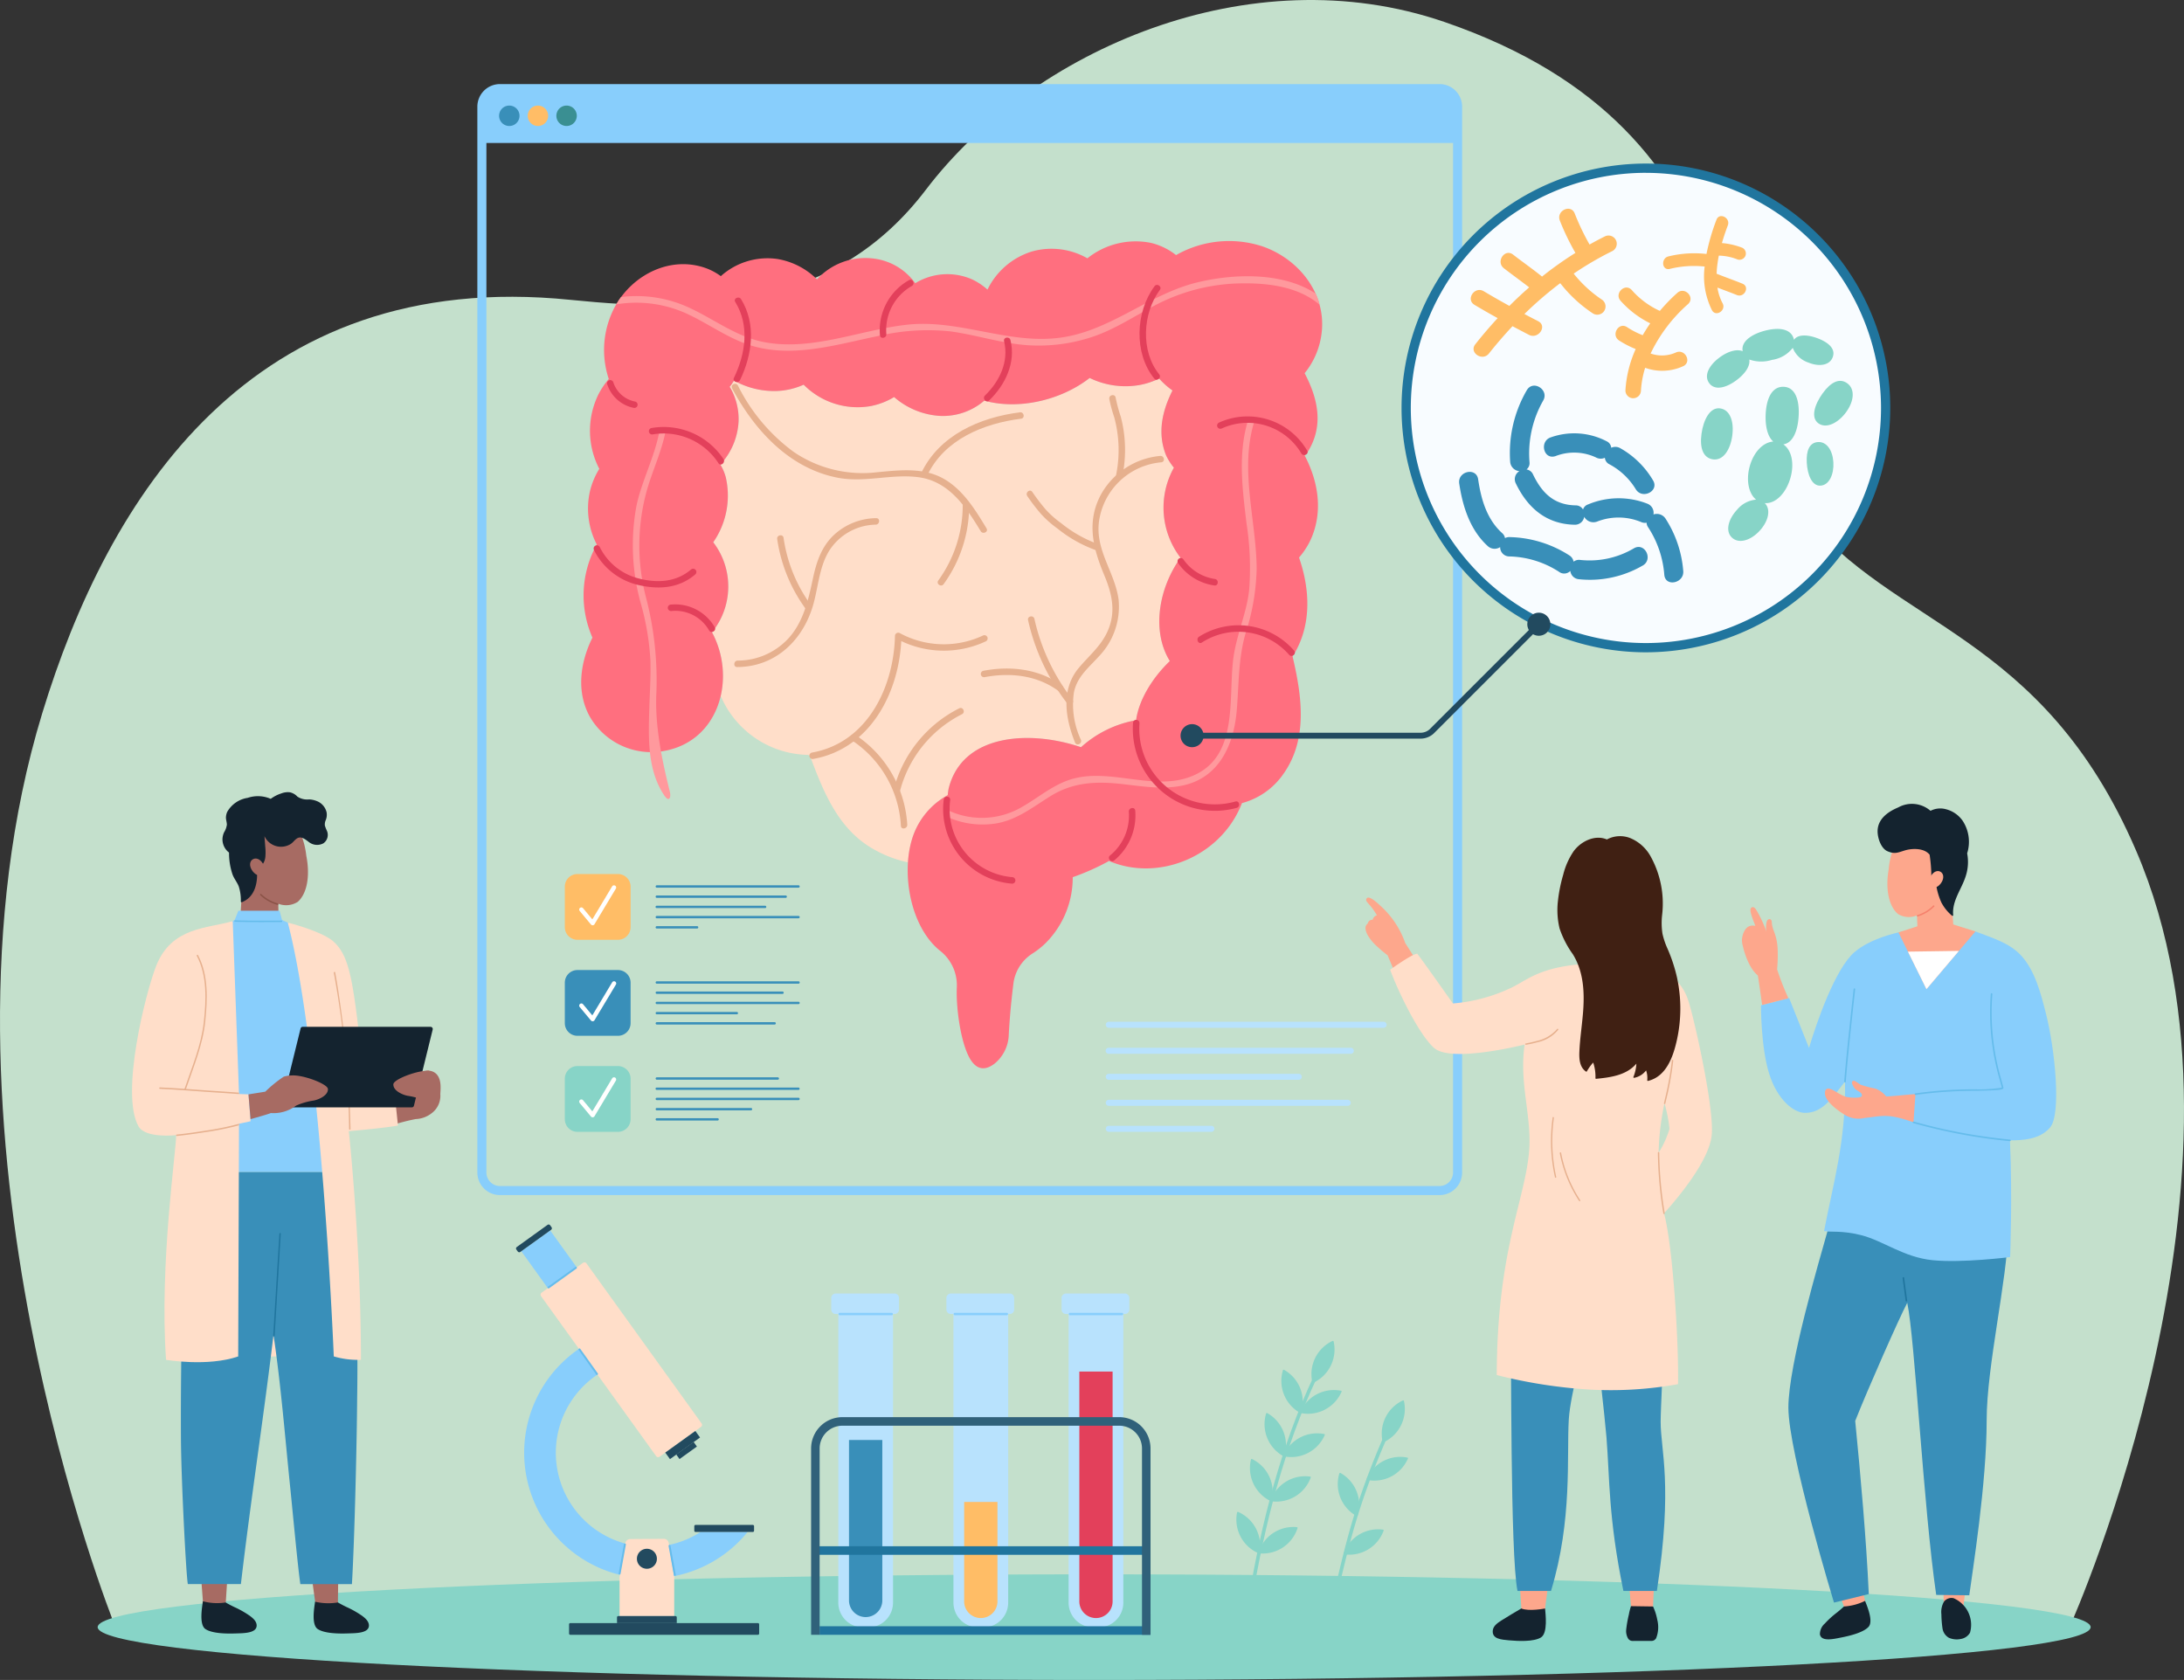 <svg id="Grupo_1102154" data-name="Grupo 1102154" xmlns="http://www.w3.org/2000/svg" xmlns:xlink="http://www.w3.org/1999/xlink" width="347.885" height="267.588" viewBox="0 0 347.885 267.588">
  <rect x="0" y="0" width="347.885" height="267.588" fill="#333333" stroke="none"/>
  <defs>
    <clipPath id="clip-path">
      <rect id="Rectángulo_402207" data-name="Rectángulo 402207" width="347.885" height="267.588" fill="none"/>
    </clipPath>
  </defs>
  <g id="Grupo_1102153" data-name="Grupo 1102153" clip-path="url(#clip-path)">
    <path id="Trazado_882905" data-name="Trazado 882905" d="M18.173,258.6S-13.442,179.725,6.726,113.612c10.44-34.226,33.12-71.045,84.181-65.85,21.348,2.172,42.175,1.386,56.584-17.553C164.447,7.928,199.036-7.16,230.069,3.494c51.8,17.786,42.364,59.61,56.962,78.088s38.2,19.026,53.215,53.889C362.18,186.4,329.9,258.6,329.9,258.6Z" transform="translate(0 0)" fill="#c4e0cc"/>
    <path id="Trazado_882906" data-name="Trazado 882906" d="M18.063,299.582c0,4.646,71.068,8.415,158.73,8.415s158.729-3.769,158.729-8.415-71.064-8.412-158.729-8.412-158.73,3.767-158.73,8.412" transform="translate(-2.507 -40.409)" fill="#87d4c7"/>
    <path id="Trazado_882907" data-name="Trazado 882907" d="M241.266,254.624c-5.206,11.108-8.272,23.217-10.313,35.272-.059.358.486.511.548.152,2.032-12,5.072-24.077,10.253-35.136.156-.329-.333-.618-.487-.288" transform="translate(-32.052 -35.317)" fill="#87d4c7"/>
    <path id="Trazado_882908" data-name="Trazado 882908" d="M245.921,248a5.837,5.837,0,0,0-3.224,6.582.119.119,0,0,0,.159.078,5.832,5.832,0,0,0,3.23-6.578.12.12,0,0,0-.164-.082" transform="translate(-33.657 -34.417)" fill="#87d4c7"/>
    <path id="Trazado_882909" data-name="Trazado 882909" d="M246.986,257.2a5.837,5.837,0,0,0-6.492,3.4.12.12,0,0,0,.084.156,5.836,5.836,0,0,0,6.494-3.4.121.121,0,0,0-.085-.162" transform="translate(-33.375 -35.68)" fill="#87d4c7"/>
    <path id="Trazado_882910" data-name="Trazado 882910" d="M237.25,253.406a5.834,5.834,0,0,0,2.739,6.8.121.121,0,0,0,.165-.065,5.835,5.835,0,0,0-2.734-6.8.119.119,0,0,0-.17.069" transform="translate(-32.892 -35.157)" fill="#87d4c7"/>
    <path id="Trazado_882911" data-name="Trazado 882911" d="M243.876,265.206a5.839,5.839,0,0,0-6.49,3.4.12.12,0,0,0,.082.157,5.837,5.837,0,0,0,6.494-3.4.119.119,0,0,0-.085-.162" transform="translate(-32.944 -36.791)" fill="#87d4c7"/>
    <path id="Trazado_882912" data-name="Trazado 882912" d="M234.141,261.409a5.838,5.838,0,0,0,2.74,6.8.121.121,0,0,0,.164-.065,5.834,5.834,0,0,0-2.732-6.8.12.12,0,0,0-.172.069" transform="translate(-32.461 -36.267)" fill="#87d4c7"/>
    <path id="Trazado_882913" data-name="Trazado 882913" d="M241.309,273.084a5.828,5.828,0,0,0-6.276,3.782.12.12,0,0,0,.089.152,5.834,5.834,0,0,0,6.28-3.778.115.115,0,0,0-.093-.156" transform="translate(-32.618 -37.892)" fill="#87d4c7"/>
    <path id="Trazado_882914" data-name="Trazado 882914" d="M231.349,269.919a5.833,5.833,0,0,0,3.137,6.623.116.116,0,0,0,.158-.076,5.831,5.831,0,0,0-3.129-6.625.119.119,0,0,0-.166.078" transform="translate(-32.085 -37.447)" fill="#87d4c7"/>
    <path id="Trazado_882915" data-name="Trazado 882915" d="M238.883,282.439a5.835,5.835,0,0,0-6.122,4.031.119.119,0,0,0,.1.146,5.838,5.838,0,0,0,6.126-4.024.12.12,0,0,0-.1-.153" transform="translate(-32.302 -39.194)" fill="#87d4c7"/>
    <path id="Trazado_882916" data-name="Trazado 882916" d="M228.786,279.71a5.836,5.836,0,0,0,3.4,6.493.119.119,0,0,0,.156-.082,5.837,5.837,0,0,0-3.393-6.5.123.123,0,0,0-.164.086" transform="translate(-31.736 -38.805)" fill="#87d4c7"/>
    <path id="Trazado_882917" data-name="Trazado 882917" d="M254.634,265.631a123.971,123.971,0,0,0-4.6,12.188c-1.368,4.4-2.429,8.894-3.448,13.388-.079.352.468.5.546.149,1-4.418,2.045-8.835,3.383-13.166a121.684,121.684,0,0,1,4.612-12.273c.144-.331-.344-.62-.488-.286" transform="translate(-34.22 -36.844)" fill="#87d4c7"/>
    <path id="Trazado_882918" data-name="Trazado 882918" d="M258.926,259.007a5.832,5.832,0,0,0-3.224,6.581.117.117,0,0,0,.158.077,5.833,5.833,0,0,0,3.23-6.576.118.118,0,0,0-.164-.082" transform="translate(-35.462 -35.944)" fill="#87d4c7"/>
    <path id="Trazado_882919" data-name="Trazado 882919" d="M259.259,269.562a5.84,5.84,0,0,0-6.492,3.4.121.121,0,0,0,.083.158,5.84,5.84,0,0,0,6.494-3.4.121.121,0,0,0-.085-.163" transform="translate(-35.078 -37.395)" fill="#87d4c7"/>
    <path id="Trazado_882920" data-name="Trazado 882920" d="M247.685,272.485a5.836,5.836,0,0,0,2.742,6.8.119.119,0,0,0,.163-.066,5.836,5.836,0,0,0-2.734-6.8.121.121,0,0,0-.171.068" transform="translate(-34.34 -37.804)" fill="#87d4c7"/>
    <path id="Trazado_882921" data-name="Trazado 882921" d="M254.789,282.9a5.833,5.833,0,0,0-6.277,3.784.115.115,0,0,0,.09.149,5.831,5.831,0,0,0,6.281-3.774.12.12,0,0,0-.094-.159" transform="translate(-34.488 -39.254)" fill="#87d4c7"/>
    <path id="Trazado_882922" data-name="Trazado 882922" d="M241.669,16.389H92.007a2.887,2.887,0,0,0-2.878,2.878v5.78H244.545v-5.78a2.886,2.886,0,0,0-2.876-2.878" transform="translate(-12.369 -2.274)" fill="#88cefc"/>
    <path id="Trazado_882923" data-name="Trazado 882923" d="M241.553,192.513H91.891a3.6,3.6,0,0,1-3.6-3.6V19.151a3.6,3.6,0,0,1,3.6-3.6H241.553a3.6,3.6,0,0,1,3.6,3.6V188.915a3.6,3.6,0,0,1-3.6,3.6M91.891,16.993a2.161,2.161,0,0,0-2.159,2.158V188.915a2.159,2.159,0,0,0,2.159,2.157H241.553a2.159,2.159,0,0,0,2.157-2.157V19.151a2.16,2.16,0,0,0-2.157-2.158Z" transform="translate(-12.254 -2.159)" fill="#88cefc"/>
    <path id="Trazado_882924" data-name="Trazado 882924" d="M95.563,21.154a1.627,1.627,0,1,1-1.628-1.628,1.628,1.628,0,0,1,1.628,1.628" transform="translate(-12.811 -2.71)" fill="#398fb9"/>
    <path id="Trazado_882925" data-name="Trazado 882925" d="M100.86,21.154a1.626,1.626,0,1,1-1.628-1.628,1.628,1.628,0,0,1,1.628,1.628" transform="translate(-13.546 -2.71)" fill="#ffbd66"/>
    <path id="Trazado_882926" data-name="Trazado 882926" d="M106.158,21.154a1.627,1.627,0,1,1-1.627-1.628,1.627,1.627,0,0,1,1.627,1.628" transform="translate(-14.281 -2.71)" fill="#3a8f92"/>
    <path id="Trazado_882927" data-name="Trazado 882927" d="M204.615,115c-2.717,2.614-4.86,6.057-5.348,9.255-.01.057,0,.109-.01.164a17.648,17.648,0,0,0-8.787,4.3c-8.169-2.771-18.894-2.15-21.077,6.551a9.908,9.908,0,0,0-.153,1.083,11.924,11.924,0,0,0-5.613,6.777,16.282,16.282,0,0,0-.716,3.932,19.2,19.2,0,0,1-6.257-2.564c-5.054-3.249-7.286-8.879-9.312-14.265a.5.5,0,0,0-.424-.291,15.437,15.437,0,0,1-13.845-9.4,14.577,14.577,0,0,0-1.374-10.131,11.551,11.551,0,0,0,.2-14.34A13.012,13.012,0,0,0,133.89,85.7a7.9,7.9,0,0,0-.859-2.011,10.906,10.906,0,0,0,2.9-6.842,9.987,9.987,0,0,0-1.418-5.545c.276-.294.464-.658.715-.976a13.109,13.109,0,0,0,6.643,1.655,11.483,11.483,0,0,0,4.43-1.01,12.086,12.086,0,0,0,10.729,3.4,11.41,11.41,0,0,0,3.68-1.43,12.205,12.205,0,0,0,7.3,3.006,10.066,10.066,0,0,0,7.055-2.436c5.452,1.519,12.227-.048,16.788-3.611a12.99,12.99,0,0,0,8.061,1.1,11.931,11.931,0,0,0,3-1.01,12.393,12.393,0,0,0,2.126,1.9c-1.615,3.236-2.462,6.767-1.01,10.351a8.952,8.952,0,0,0,1.237,1.942,13.1,13.1,0,0,0,1.064,14.353c-3.564,4.93-4.61,11.775-1.711,16.455" transform="translate(-18.277 -9.702)" fill="#ffdec9"/>
    <path id="Trazado_882928" data-name="Trazado 882928" d="M220.8,110.689c.158-.245.338-.473.481-.729,2.573-4.626,2.258-10.085.56-14.97a11.894,11.894,0,0,0,2.057-3.312c1.756-4.31.938-8.962-1.161-12.936.154-.217.368-.385.507-.612,2.6-4.171,1.575-8.545-.512-12.5a12.431,12.431,0,0,0,2.744-6.745c.572-6.174-3.807-11.5-9.443-13.451a17.053,17.053,0,0,0-13.781,1.383,10.328,10.328,0,0,0-3.978-1.941,12.3,12.3,0,0,0-10.143,2.453,11.518,11.518,0,0,0-8.8-1.1,11.718,11.718,0,0,0-7.115,6.083,10.216,10.216,0,0,0-2.443-1.624,9.779,9.779,0,0,0-9.063.609,9.567,9.567,0,0,0-6.55-3.92,10.425,10.425,0,0,0-9.1,3.3,11.719,11.719,0,0,0-6.254-3.234,11.115,11.115,0,0,0-9.066,2.726,9.713,9.713,0,0,0-2.065-1.157c-5.743-2.262-11.973.836-14.8,6.018a14.6,14.6,0,0,0-.983,11.521,12.961,12.961,0,0,0-1.643,2.439,13.141,13.141,0,0,0,.134,11.874,12.1,12.1,0,0,0-1.494,3.588,12.5,12.5,0,0,0,1.089,8.462,16.713,16.713,0,0,0-.689,14.829c-1.924,3.884-2.6,8.531-.482,12.479a11.3,11.3,0,0,0,10.787,5.726c9.7-.908,12.824-11.49,8.736-19.053a11.556,11.556,0,0,0,.2-14.338,13.035,13.035,0,0,0,1.994-10.368,8.157,8.157,0,0,0-.86-2.013,10.906,10.906,0,0,0,2.9-6.842,9.982,9.982,0,0,0-1.418-5.545c.276-.295.462-.659.71-.977a13.128,13.128,0,0,0,6.643,1.657,11.493,11.493,0,0,0,4.434-1.011,12.082,12.082,0,0,0,10.731,3.4,11.457,11.457,0,0,0,3.679-1.428,12.194,12.194,0,0,0,7.3,3A10.09,10.09,0,0,0,171.706,70c5.446,1.517,12.225-.051,16.784-3.612a13,13,0,0,0,8.065,1.1,12.036,12.036,0,0,0,3-1.01,12.23,12.23,0,0,0,2.126,1.9c-1.615,3.235-2.464,6.767-1.01,10.351a8.947,8.947,0,0,0,1.237,1.943,13.1,13.1,0,0,0,1.06,14.353c-3.56,4.93-4.608,11.776-1.707,16.454-2.721,2.612-4.863,6.057-5.352,9.256-.005.057,0,.108-.005.163a17.673,17.673,0,0,0-8.791,4.3c-8.166-2.772-18.894-2.147-21.076,6.55a9.785,9.785,0,0,0-.153,1.087,11.916,11.916,0,0,0-5.616,6.775c-1.821,5.6-.38,14.133,4.349,17.977a.243.243,0,0,1,.032.025,6.989,6.989,0,0,1,2.685,5.816c-.156,3,.555,8.6,2.008,11.24,1.25,2.265,2.791,1.871,4.023.914a6.17,6.17,0,0,0,2.24-4.566c.016-.351.036-.7.06-1.046.152-2.412.39-4.815.692-7.211a6.657,6.657,0,0,1,3.077-4.731,12.838,12.838,0,0,0,2.041-1.625,14.753,14.753,0,0,0,4.319-10.5,37.587,37.587,0,0,0,5.675-2.523c.034-.02.048-.052.082-.07,7.847,3.383,17.9-.655,21.2-9.206a11.666,11.666,0,0,0,6.612-4.664c3.952-5.6,2.907-12.5,1.438-18.751" transform="translate(-14.921 -6.184)" fill="#ff6f7f"/>
    <path id="Trazado_882929" data-name="Trazado 882929" d="M205.951,157.784a9.262,9.262,0,0,0,3.342-7.928c-.057-.661-1.072-.47-1.016.187a8.19,8.19,0,0,1-2.992,6.952c-.518.419.15,1.208.666.79" transform="translate(-28.464 -20.74)" fill="#e3405b"/>
    <path id="Trazado_882930" data-name="Trazado 882930" d="M112.282,70.906a5.6,5.6,0,0,0,4.3,3.826.516.516,0,0,0,.088-1.029,4.558,4.558,0,0,1-3.374-2.986.53.53,0,0,0-.6-.413.52.52,0,0,0-.414.6" transform="translate(-15.58 -9.756)" fill="#e3405b"/>
    <path id="Trazado_882931" data-name="Trazado 882931" d="M217.911,104.05a8.46,8.46,0,0,0,5.75,3.526c.659.094.746-.934.088-1.029a7.444,7.444,0,0,1-5.048-3.162.52.52,0,0,0-.728-.061.528.528,0,0,0-.062.727" transform="translate(-30.226 -14.323)" fill="#e3405b"/>
    <path id="Trazado_882932" data-name="Trazado 882932" d="M131,115.447a7.262,7.262,0,0,0-7.066-3.624.521.521,0,0,0-.415.6.531.531,0,0,0,.6.413,6.183,6.183,0,0,1,5.946,3.054c.3.589,1.238.149.933-.444" transform="translate(-17.141 -15.517)" fill="#e3405b"/>
    <path id="Trazado_882933" data-name="Trazado 882933" d="M150.287,137.132c9.271-1.635,13.887-10.887,14.077-19.558q-.409.189-.815.378a15.784,15.784,0,0,0,14.251.445.515.515,0,0,0-.441-.931,14.689,14.689,0,0,1-13.215-.359.523.523,0,0,0-.81.379c-.176,8.21-4.409,17.075-13.234,18.63a.517.517,0,0,0,.188,1.016" transform="translate(-20.775 -16.242)" fill="#e6b08e"/>
    <path id="Trazado_882934" data-name="Trazado 882934" d="M135.393,71.708c3.553,6.635,9.059,12.7,16.746,14.222,4.3.852,8.542-.609,12.833-.081,4.924.6,7.652,4.693,10.02,8.605.338.563,1.275.126.931-.444-1.724-2.85-3.582-5.9-6.484-7.7-3.331-2.062-7.139-1.592-10.85-1.252a19.5,19.5,0,0,1-13.376-3.221,29.244,29.244,0,0,1-8.889-10.574c-.311-.583-1.245-.145-.931.444" transform="translate(-18.781 -9.852)" fill="#e6b08e"/>
    <path id="Trazado_882935" data-name="Trazado 882935" d="M199.549,129.536A13.308,13.308,0,0,1,198.434,122c.509-2.513,2.309-3.911,3.944-5.711a11.451,11.451,0,0,0,3.176-9.069c-.57-4.308-3.664-7.761-3.143-12.3a10.986,10.986,0,0,1,9.951-9.584c.659-.071.469-1.087-.191-1.015a12.056,12.056,0,0,0-9.421,6.135c-2.349,4.372-1.278,8.567.524,12.873,1.184,2.838,1.862,5.628.661,8.6-1.03,2.561-2.991,4.092-4.71,6.14-2.9,3.461-2.168,8.019-.607,11.912.249.615,1.178.171.933-.444" transform="translate(-27.374 -11.701)" fill="#e6b08e"/>
    <path id="Trazado_882936" data-name="Trazado 882936" d="M171.3,86.373c2.705-5.781,9-8.353,14.988-9.1.657-.083.468-1.1-.19-1.015-6.38.8-12.9,3.64-15.767,9.761-.281.6.689.955.97.358" transform="translate(-23.631 -10.582)" fill="#e6b08e"/>
    <path id="Trazado_882937" data-name="Trazado 882937" d="M189.986,91.611a32.776,32.776,0,0,0,2.156,2.815,16.617,16.617,0,0,0,2.643,2.346,21.059,21.059,0,0,0,6.1,3.445c.635.2.995-.773.36-.969a20.114,20.114,0,0,1-5.861-3.321,15.237,15.237,0,0,1-2.516-2.242,33.455,33.455,0,0,1-2.089-2.74c-.383-.543-1.171.126-.79.665" transform="translate(-26.352 -12.594)" fill="#e6b08e"/>
    <path id="Trazado_882938" data-name="Trazado 882938" d="M158.426,95.832a10.07,10.07,0,0,0-6.593,2.541c-2.129,1.907-2.946,4.459-3.521,7.179-.678,3.184-1.433,6.519-3.572,9.084a11,11,0,0,1-8.384,3.884c-.66,0-.751,1.03-.086,1.027,5.8-.018,10.1-3.873,11.894-9.212,1.014-3.017,1.051-6.522,2.74-9.27a8.977,8.977,0,0,1,7.433-4.2c.659-.011.754-1.04.089-1.029" transform="translate(-18.848 -13.3)" fill="#e6b08e"/>
    <path id="Trazado_882939" data-name="Trazado 882939" d="M143.746,99.6a24.941,24.941,0,0,0,4.474,11.031c.391.541,1.18-.128.79-.664a23.83,23.83,0,0,1-4.248-10.557c-.1-.658-1.11-.469-1.016.189" transform="translate(-19.948 -13.739)" fill="#e6b08e"/>
    <path id="Trazado_882940" data-name="Trazado 882940" d="M157.49,136.755a17.46,17.46,0,0,1,7.837,13.642c.034.66,1.049.468,1.015-.191a18.441,18.441,0,0,0-8.257-14.294c-.556-.361-1.153.481-.6.844" transform="translate(-21.826 -18.85)" fill="#e6b08e"/>
    <path id="Trazado_882941" data-name="Trazado 882941" d="M166.257,144.317a19.106,19.106,0,0,1,9.918-12.389c.59-.3.152-1.23-.444-.933a20.111,20.111,0,0,0-10.445,12.967c-.158.639.808,1,.971.355" transform="translate(-22.936 -18.172)" fill="#e6b08e"/>
    <path id="Trazado_882942" data-name="Trazado 882942" d="M177.418,92.986a20.425,20.425,0,0,1-3.887,12.31c-.394.538.451,1.131.843.593a21.356,21.356,0,0,0,4.072-12.816c-.007-.66-1.039-.752-1.028-.088" transform="translate(-24.069 -12.842)" fill="#e6b08e"/>
    <path id="Trazado_882943" data-name="Trazado 882943" d="M190.144,114.592a33.624,33.624,0,0,0,6.271,13.312c.407.526,1.2-.142.791-.666a32.431,32.431,0,0,1-6.047-12.835c-.143-.647-1.159-.462-1.015.189" transform="translate(-26.387 -15.821)" fill="#e6b08e"/>
    <path id="Trazado_882944" data-name="Trazado 882944" d="M182,125.022c4.037-.772,8.326-.328,11.713,2.155.538.394,1.132-.45.6-.845-3.6-2.64-8.2-3.147-12.5-2.326a.517.517,0,0,0,.189,1.016" transform="translate(-25.176 -17.16)" fill="#e6b08e"/>
    <path id="Trazado_882945" data-name="Trazado 882945" d="M205.17,73.677a21.733,21.733,0,0,0,.769,2.864,19.982,19.982,0,0,1,.321,9.231c-.129.651.9.733,1.026.086a21.052,21.052,0,0,0,.277-6.268,20.832,20.832,0,0,0-.55-3.025,25.2,25.2,0,0,1-.828-3.076c-.091-.66-1.1-.47-1.015.188" transform="translate(-28.473 -10.142)" fill="#e6b08e"/>
    <path id="Trazado_882946" data-name="Trazado 882946" d="M122.962,137.239c-1.161-4.67-2.39-10.248-2.18-15.56a52.3,52.3,0,0,0-1.586-15.274,32.831,32.831,0,0,1-.011-16.927c.891-3.31,2.485-6.542,3.1-9.9l-.967-.083c-.7,4.124-2.907,8.211-3.714,12.2a34.475,34.475,0,0,0,.778,15.7,41.357,41.357,0,0,1,1.459,8.8c.084,2.633-.106,5.265-.182,7.893-.138,4.673-.273,9.634,2.367,13.6.869,1.3,1.095.206.933-.442" transform="translate(-16.241 -11.032)" fill="#ff999d"/>
    <path id="Trazado_882947" data-name="Trazado 882947" d="M225.685,54.56a6.2,6.2,0,0,0-.316-.723c-5.259-3.428-12.973-3.174-18.762-1.784-7.822,1.877-13.844,7.754-21.939,8.827-8.3,1.1-16.094-3-24.418-2.063-7.508.847-15.074,4.218-22.712,2.768-4.522-.859-8.139-3.8-12.265-5.632a19.892,19.892,0,0,0-10.52-1.548s-.168.211-.359.493c-.111.163-.4.672-.4.672a19.331,19.331,0,0,1,11.645,1.685c3.44,1.648,6.553,3.98,10.271,5.005,6.563,1.809,13.319-.332,19.758-1.641a34.532,34.532,0,0,1,11.57-.739c4.14.561,8.14,1.924,12.321,2.2a26.994,26.994,0,0,0,10.4-1.379c3.484-1.182,6.513-3.221,9.745-4.924a30.358,30.358,0,0,1,13.1-3.534c4.523-.149,9.647.354,13.208,3.38a8.13,8.13,0,0,0-.326-1.066" transform="translate(-15.82 -7.091)" fill="#ff999d"/>
    <path id="Trazado_882948" data-name="Trazado 882948" d="M224.462,101.428c-.052-7.912-2.817-16.02-.3-23.75l-1.035-.088c-1.687,5.405-.941,11.053-.273,16.609a45.9,45.9,0,0,1,.411,10.546c-.39,3.533-1.864,6.805-2.433,10.3-1.024,6.277.977,15.772-6.165,19.122-6.012,2.82-12.81-.916-19.044.534-3.374.782-5.876,3.14-8.834,4.765a12.634,12.634,0,0,1-11.681.274l-.09,1.072a13.625,13.625,0,0,0,8.017,1.1c3.267-.571,5.768-2.579,8.508-4.289,3.721-2.323,7.473-2.443,11.732-1.942,3.058.357,6.167.841,9.23.239,5.932-1.159,8.317-6.453,8.784-11.991.355-4.195.233-8.194,1.406-12.295a35.532,35.532,0,0,0,1.764-10.21" transform="translate(-24.29 -10.768)" fill="#ff999d"/>
    <path id="Trazado_882949" data-name="Trazado 882949" d="M174.539,147.8a11.917,11.917,0,0,0,10.874,13.4.518.518,0,0,0,.089-1.031,10.889,10.889,0,0,1-9.936-12.28c.081-.66-.948-.748-1.027-.09" transform="translate(-24.211 -20.45)" fill="#e3405b"/>
    <path id="Trazado_882950" data-name="Trazado 882950" d="M209.561,133.582a13.063,13.063,0,0,0,16.5,13.571c.637-.171.456-1.189-.188-1.015a12.031,12.031,0,0,1-15.286-12.47.515.515,0,0,0-1.025-.087" transform="translate(-29.079 -18.475)" fill="#e3405b"/>
    <path id="Trazado_882951" data-name="Trazado 882951" d="M236.873,119.682a11.742,11.742,0,0,0-15.138-2.221c-.554.353-.119,1.291.444.932a10.724,10.724,0,0,1,13.9,1.954c.435.5,1.225-.163.79-.665" transform="translate(-30.737 -16.049)" fill="#e3405b"/>
    <path id="Trazado_882952" data-name="Trazado 882952" d="M213.9,66.944c-2.987-3.68-2.667-9.729.1-13.451.4-.534-.448-1.127-.842-.594-3.052,4.1-3.323,10.676-.049,14.71.419.518,1.209-.148.791-.665" transform="translate(-29.25 -7.312)" fill="#e3405b"/>
    <path id="Trazado_882953" data-name="Trazado 882953" d="M136.7,68.191c1.951-4.02,2.629-8.924.176-12.9-.345-.558-1.281-.121-.93.444,2.323,3.76,1.63,8.294-.213,12.095-.294.6.681.949.967.357" transform="translate(-18.83 -7.638)" fill="#e3405b"/>
    <path id="Trazado_882954" data-name="Trazado 882954" d="M109.83,101.562a10.538,10.538,0,0,0,6.817,5.546c3.3.828,6.653.68,9.333-1.618a.517.517,0,0,0-.667-.79c-2.449,2.1-5.586,2.2-8.585,1.368a9.508,9.508,0,0,1-5.964-4.95.518.518,0,0,0-.934.444" transform="translate(-15.234 -13.994)" fill="#e3405b"/>
    <path id="Trazado_882955" data-name="Trazado 882955" d="M239.457,82.456a11,11,0,0,0-14.053-4.45.516.516,0,0,0,.443.932A9.936,9.936,0,0,1,238.524,82.9c.335.568,1.273.131.933-.444" transform="translate(-31.242 -10.688)" fill="#e3405b"/>
    <path id="Trazado_882956" data-name="Trazado 882956" d="M131.895,84.078a11.425,11.425,0,0,0-11.485-4.937.517.517,0,0,0,.191,1.015,10.407,10.407,0,0,1,10.5,4.588c.365.554,1.15-.117.79-.667" transform="translate(-16.654 -10.96)" fill="#e3405b"/>
    <path id="Trazado_882957" data-name="Trazado 882957" d="M167.374,51.806a9.138,9.138,0,0,0-4.626,8.775c.064.661,1.077.469,1.015-.189a8.07,8.07,0,0,1,4.055-7.654c.579-.319.14-1.253-.443-.932" transform="translate(-22.581 -7.181)" fill="#e3405b"/>
    <path id="Trazado_882958" data-name="Trazado 882958" d="M182.815,72.451c2.566-2.477,4.282-6.006,3.393-9.617-.157-.642-1.176-.457-1.015.19.8,3.247-.732,6.406-3.041,8.637-.476.459.184,1.251.663.79" transform="translate(-25.256 -8.665)" fill="#e3405b"/>
    <path id="Trazado_882959" data-name="Trazado 882959" d="M336.456,69.3a38.188,38.188,0,1,1-38.187-38.187A38.187,38.187,0,0,1,336.456,69.3" transform="translate(-36.094 -4.318)" fill="#f8fcff"/>
    <path id="Trazado_882960" data-name="Trazado 882960" d="M298.15,108.1a38.925,38.925,0,1,1,38.925-38.925A38.969,38.969,0,0,1,298.15,108.1m0-76.375A37.45,37.45,0,1,0,335.6,69.179,37.492,37.492,0,0,0,298.15,31.73" transform="translate(-35.976 -4.199)" fill="#20759e"/>
    <path id="Trazado_882961" data-name="Trazado 882961" d="M292.957,53.111a19.776,19.776,0,0,1-4.537-4.17,51.67,51.67,0,0,1,6.141-3.583,1.312,1.312,0,0,0-1.111-2.376c-.85.419-1.682.864-2.5,1.325a38.349,38.349,0,0,1-2.36-4.935c-.608-1.582-2.979-.455-2.378,1.113a38.991,38.991,0,0,0,2.485,5.155,56.5,56.5,0,0,0-5.32,3.775c-.016-.014-.028-.028-.042-.04-1.486-1.2-3.055-2.287-4.564-3.46-1.331-1.038-2.8,1.136-1.469,2.171s2.7,2.007,4.03,3.046q-1.625,1.417-3.152,2.95c-1.373-.755-2.738-1.533-4.084-2.337-1.443-.863-2.926,1.3-1.47,2.171q1.821,1.09,3.685,2.114-1.855,2.007-3.559,4.163c-1.05,1.325,1.126,2.789,2.173,1.47q1.788-2.259,3.749-4.346,1.309.695,2.627,1.376c1.482.761,2.973-1.4,1.47-2.171q-1.1-.568-2.2-1.146a58.294,58.294,0,0,1,5.708-4.913,21.823,21.823,0,0,0,5.206,4.819,1.312,1.312,0,0,0,1.471-2.171" transform="translate(-37.752 -5.358)" fill="#ffbd66"/>
    <path id="Trazado_882962" data-name="Trazado 882962" d="M308.513,46.376c-1.264.23-1.171,2.247.109,2.015a16.047,16.047,0,0,1,5.6-.387,12.146,12.146,0,0,0,1.158,6.943c.617,1.15,2.309.047,1.7-1.089a7.959,7.959,0,0,1-.822-2.5c1.032.393,2.066.768,3.09,1.182,1.2.483,2.108-1.318.9-1.807-1.363-.552-2.753-1.038-4.119-1.586a15.447,15.447,0,0,1,.138-1.607c.013-.068.023-.137.03-.208.049-.357.112-.712.185-1.067a8.393,8.393,0,0,1,2.845.56,1.034,1.034,0,0,0,1.355-.453,1.018,1.018,0,0,0-.456-1.356,11.662,11.662,0,0,0-3.253-.752c.286-1,.615-1.95.94-2.817.456-1.2-1.344-2.12-1.808-.9A33.614,33.614,0,0,0,314.513,46a17.262,17.262,0,0,0-6,.375" transform="translate(-42.691 -5.548)" fill="#ffbd66"/>
    <path id="Trazado_882963" data-name="Trazado 882963" d="M309.573,65.712c1.45-.677.27-2.853-1.166-2.181a5.432,5.432,0,0,1-4.018.157,24.578,24.578,0,0,1,5.955-7.865c1.191-1.064-.515-2.85-1.7-1.792a28.1,28.1,0,0,0-2.785,2.871,13.3,13.3,0,0,1-4.463-3.312c-1.058-1.2-2.846.514-1.79,1.7a15.524,15.524,0,0,0,4.725,3.59q-.641.92-1.2,1.893a13.007,13.007,0,0,1-2.493-1.285c-1.332-.878-2.605,1.243-1.275,2.12a15.161,15.161,0,0,0,2.65,1.368,18.788,18.788,0,0,0-1.635,6.587,1.236,1.236,0,0,0,2.471.062,15.158,15.158,0,0,1,.671-3.661,8.01,8.01,0,0,0,6.058-.257" transform="translate(-41.467 -7.381)" fill="#ffbd66"/>
    <path id="Trazado_882964" data-name="Trazado 882964" d="M280.212,86.9c1.891,3.912,4.877,6.488,9.359,6.577a1.479,1.479,0,0,0,1.534-1.266,1.672,1.672,0,0,0,2.051.768,9.359,9.359,0,0,1,7.047.084,1.408,1.408,0,0,0,.84.09,1.329,1.329,0,0,0,.256.746,16.048,16.048,0,0,1,2.566,7.586c.212,1.974,3.222,1.284,3.013-.676a17.945,17.945,0,0,0-2.84-8.335,1.653,1.653,0,0,0-1.9-.63,1.552,1.552,0,0,0-.966-1.713,12.557,12.557,0,0,0-9.437.109,1.246,1.246,0,0,0-.816.809,1.352,1.352,0,0,0-1.193-.655c-3.426-.069-5.339-1.958-6.771-4.92a1.354,1.354,0,0,0-1.039-.8,1.271,1.271,0,0,0,.48-1.124,17.024,17.024,0,0,1,2.163-9.827c1.02-1.707-1.567-3.394-2.588-1.685A19.859,19.859,0,0,0,279.309,83.4a1.608,1.608,0,0,0,1.47,1.542,1.491,1.491,0,0,0-.567,1.96" transform="translate(-38.76 -9.899)" fill="#398fb9"/>
    <path id="Trazado_882965" data-name="Trazado 882965" d="M299.132,102.19c1.706-1.008.294-3.752-1.425-2.737a13.876,13.876,0,0,1-8.579,1.844,1.38,1.38,0,0,0-1.021.282,1.472,1.472,0,0,0-.639-.977,18.289,18.289,0,0,0-9.5-2.938,1.48,1.48,0,0,0-.785.158,1.355,1.355,0,0,0-.462-.8c-2.45-2.226-3.349-5.39-3.818-8.57-.293-1.967-3.3-1.284-3.013.676.539,3.652,1.736,7.418,4.546,9.967a1.6,1.6,0,0,0,1.973.162,1.462,1.462,0,0,0,1.41,1.485,15.176,15.176,0,0,1,7.96,2.443,1.361,1.361,0,0,0,1.808-.132,1.492,1.492,0,0,0,1.385,1.321,16.713,16.713,0,0,0,10.158-2.189" transform="translate(-37.453 -12.113)" fill="#398fb9"/>
    <path id="Trazado_882966" data-name="Trazado 882966" d="M287.368,83.788a8.2,8.2,0,0,1,6.5.208,1.557,1.557,0,0,0,1.4.042A1.26,1.26,0,0,0,296,85.08a10.959,10.959,0,0,1,4.195,3.976c1.039,1.682,3.788.272,2.739-1.426a14,14,0,0,0-5.248-5.135,1.548,1.548,0,0,0-1.406-.047,1.251,1.251,0,0,0-.733-1.039,11.175,11.175,0,0,0-8.856-.635c-1.885.584-1.232,3.6.674,3.013" transform="translate(-39.631 -11.124)" fill="#398fb9"/>
    <path id="Trazado_882967" data-name="Trazado 882967" d="M314.691,79.571c.309-2.243,1.358-4.266,2.963-4.045s2.243,2.119,1.935,4.363-1.449,3.981-3.053,3.76-2.152-1.835-1.845-4.078" transform="translate(-43.662 -10.479)" fill="#87d4c7"/>
    <path id="Trazado_882968" data-name="Trazado 882968" d="M336.889,72.435c1.269-1.762,2.659-2.518,3.92-1.611s1.111,2.809-.158,4.571-3.18,2.717-4.438,1.809-.6-3.007.675-4.769" transform="translate(-46.567 -9.776)" fill="#87d4c7"/>
    <path id="Trazado_882969" data-name="Trazado 882969" d="M334.173,85.045c-.108-1.92.428-3.213,1.8-3.29s2.326,1.314,2.436,3.232-.674,3.639-2.047,3.715-2.082-1.738-2.189-3.658" transform="translate(-46.375 -11.346)" fill="#87d4c7"/>
    <path id="Trazado_882970" data-name="Trazado 882970" d="M333.579,62.422c-1.615-.667-3.356-.823-4.008.154-.005-.026-.007-.053-.013-.079-.385-1.607-2.166-1.967-4.415-1.43-2.218.532-4.055,1.74-3.736,3.316-1-.406-2.442.059-3.744,1.043-1.672,1.262-2.474,2.876-1.573,4.07s2.7.734,4.372-.527c1.33-1,2.158-2.207,2-3.261a5.738,5.738,0,0,0,3.611.058,5.088,5.088,0,0,0,3.307-1.915,4.014,4.014,0,0,0,2.46,2.33c1.736.716,3.368.462,3.879-.779s-.4-2.262-2.136-2.981" transform="translate(-43.816 -8.443)" fill="#87d4c7"/>
    <path id="Trazado_882971" data-name="Trazado 882971" d="M330.862,76.264c.159-2.539-.5-4.611-2.315-4.724s-2.765,1.644-2.925,4.182c-.119,1.908.244,3.713,1.2,4.539-1.608.095-3.118,1.665-3.747,3.929-.607,2.184-.2,4.329,1.011,5.322a4.4,4.4,0,0,0-3.008,1.583c-1.432,1.53-1.93,3.443-.835,4.465s2.947.476,4.378-1.055c1.411-1.511,1.881-3.406.847-4.441,1.742.133,3.418-1.613,4.1-4.054.632-2.274.185-4.4-1.143-5.3,1.516-.226,2.293-2.125,2.437-4.444" transform="translate(-44.362 -9.928)" fill="#87d4c7"/>
    <path id="Trazado_882972" data-name="Trazado 882972" d="M256.939,133.583H220.3a.469.469,0,1,1,0-.938h36.636a2.178,2.178,0,0,0,1.27-.525l17.154-17.154a.469.469,0,1,1,.662.663l-17.152,17.153a3.094,3.094,0,0,1-1.934.8" transform="translate(-30.509 -15.936)" fill="#224a5f"/>
    <path id="Trazado_882973" data-name="Trazado 882973" d="M220.19,137.6a1.835,1.835,0,1,1,1.834-1.835,1.834,1.834,0,0,1-1.834,1.835" transform="translate(-30.304 -18.587)" fill="#224a5f"/>
    <path id="Trazado_882974" data-name="Trazado 882974" d="M285.623,116.452a1.836,1.836,0,1,0-2.6,0,1.837,1.837,0,0,0,2.6,0" transform="translate(-39.205 -15.727)" fill="#224a5f"/>
    <path id="Trazado_882975" data-name="Trazado 882975" d="M127.869,171.668h-6.418a.188.188,0,0,1,0-.376h6.418a.188.188,0,0,1,0,.376" transform="translate(-16.829 -23.772)" fill="#398fb9"/>
    <path id="Trazado_882976" data-name="Trazado 882976" d="M144.024,169.779H121.451a.188.188,0,0,1,0-.376h22.573a.188.188,0,0,1,0,.376" transform="translate(-16.829 -23.51)" fill="#398fb9"/>
    <path id="Trazado_882977" data-name="Trazado 882977" d="M138.716,167.889H121.451a.188.188,0,1,1,0-.375h17.265a.188.188,0,0,1,0,.375" transform="translate(-16.829 -23.248)" fill="#398fb9"/>
    <path id="Trazado_882978" data-name="Trazado 882978" d="M141.98,166H121.451a.189.189,0,0,1,0-.379H141.98a.189.189,0,0,1,0,.379" transform="translate(-16.829 -22.986)" fill="#398fb9"/>
    <path id="Trazado_882979" data-name="Trazado 882979" d="M144.024,164.112H121.451a.188.188,0,0,1,0-.376h22.573a.188.188,0,0,1,0,.376" transform="translate(-16.829 -22.724)" fill="#398fb9"/>
    <path id="Trazado_882980" data-name="Trazado 882980" d="M140.222,189.426H121.451a.189.189,0,0,1-.188-.189.187.187,0,0,1,.188-.187h18.771a.188.188,0,0,1,.189.187.19.19,0,0,1-.189.189" transform="translate(-16.829 -26.237)" fill="#398fb9"/>
    <path id="Trazado_882981" data-name="Trazado 882981" d="M134.2,187.537H121.451a.189.189,0,0,1-.188-.189.187.187,0,0,1,.188-.187H134.2a.187.187,0,0,1,.188.187.189.189,0,0,1-.188.189" transform="translate(-16.829 -25.975)" fill="#398fb9"/>
    <path id="Trazado_882982" data-name="Trazado 882982" d="M144.024,185.648H121.451a.188.188,0,0,1,0-.376h22.573a.188.188,0,0,1,0,.376" transform="translate(-16.829 -25.712)" fill="#398fb9"/>
    <path id="Trazado_882983" data-name="Trazado 882983" d="M141.477,183.759H121.451a.188.188,0,0,1,0-.376h20.026a.188.188,0,0,1,0,.376" transform="translate(-16.829 -25.45)" fill="#398fb9"/>
    <path id="Trazado_882984" data-name="Trazado 882984" d="M144.024,181.87H121.451a.188.188,0,0,1,0-.376h22.573a.188.188,0,0,1,0,.376" transform="translate(-16.829 -25.188)" fill="#398fb9"/>
    <path id="Trazado_882985" data-name="Trazado 882985" d="M131.134,207.184h-9.684a.188.188,0,0,1,0-.376h9.684a.188.188,0,0,1,0,.376" transform="translate(-16.829 -28.701)" fill="#398fb9"/>
    <path id="Trazado_882986" data-name="Trazado 882986" d="M136.456,205.295H121.451a.187.187,0,1,1,0-.375h15.005a.187.187,0,1,1,0,.375" transform="translate(-16.829 -28.439)" fill="#398fb9"/>
    <path id="Trazado_882987" data-name="Trazado 882987" d="M144.024,203.407H121.451a.19.19,0,0,1-.188-.19.187.187,0,0,1,.188-.186h22.573a.188.188,0,0,1,.187.186.191.191,0,0,1-.187.19" transform="translate(-16.829 -28.177)" fill="#398fb9"/>
    <path id="Trazado_882988" data-name="Trazado 882988" d="M144.024,201.516H121.451a.188.188,0,1,1,0-.375h22.573a.188.188,0,0,1,0,.375" transform="translate(-16.829 -27.915)" fill="#398fb9"/>
    <path id="Trazado_882989" data-name="Trazado 882989" d="M140.724,199.629H121.451a.189.189,0,0,1,0-.378h19.273a.189.189,0,0,1,0,.378" transform="translate(-16.829 -27.652)" fill="#398fb9"/>
    <path id="Trazado_882990" data-name="Trazado 882990" d="M112.932,172.126h-6.453a2.01,2.01,0,0,1-2.012-2.008v-6.456a2.009,2.009,0,0,1,2.012-2.009h6.453a2.01,2.01,0,0,1,2.011,2.009v6.456a2.01,2.01,0,0,1-2.011,2.008" transform="translate(-14.498 -22.435)" fill="#ffbd66"/>
    <path id="Trazado_882991" data-name="Trazado 882991" d="M107.227,167.848c.525.629,1.052,1.261,1.576,1.89.074.089.145.176.218.262a.352.352,0,0,0,.549-.07c.11-.189.226-.377.337-.565.272-.451.539-.9.814-1.354.326-.549.656-1.1.984-1.645.283-.473.566-.942.849-1.416.14-.231.283-.458.416-.693,0,0,.008-.006.008-.01a.348.348,0,0,0-.6-.351c-.115.191-.23.378-.341.568-.27.451-.543.9-.808,1.353-.334.547-.66,1.1-.987,1.644q-.43.709-.852,1.416c-.14.232-.289.457-.416.692a.02.02,0,0,1-.006.011c.181-.024.365-.046.546-.07q-.789-.943-1.573-1.89c-.079-.088-.149-.176-.222-.263a.349.349,0,0,0-.491,0,.356.356,0,0,0,0,.491" transform="translate(-14.868 -22.722)" fill="#fff"/>
    <path id="Trazado_882992" data-name="Trazado 882992" d="M112.932,207.642h-6.453a2.009,2.009,0,0,1-2.012-2.009v-6.457a2.01,2.01,0,0,1,2.012-2.009h6.453a2.011,2.011,0,0,1,2.011,2.009v6.457a2.01,2.01,0,0,1-2.011,2.009" transform="translate(-14.498 -27.363)" fill="#87d4c7"/>
    <path id="Trazado_882993" data-name="Trazado 882993" d="M107.227,203.364q.788.943,1.576,1.89c.074.088.145.174.218.263a.353.353,0,0,0,.549-.071c.11-.189.226-.376.337-.565.272-.451.539-.9.814-1.354.326-.548.656-1.1.984-1.645q.425-.707.849-1.417c.14-.231.282-.46.416-.692,0-.005.007-.006.008-.01a.372.372,0,0,0-.125-.474.352.352,0,0,0-.475.124c-.113.188-.23.376-.341.567-.27.45-.541.9-.808,1.353-.334.544-.66,1.095-.987,1.643q-.43.708-.852,1.415c-.14.233-.293.456-.416.694l-.006.011.546-.071q-.789-.946-1.573-1.891c-.079-.086-.149-.174-.222-.262a.347.347,0,0,0-.491,0,.357.357,0,0,0,0,.492" transform="translate(-14.868 -27.651)" fill="#fff"/>
    <path id="Trazado_882994" data-name="Trazado 882994" d="M112.932,189.883h-6.453a2.01,2.01,0,0,1-2.012-2.009V181.42a2.01,2.01,0,0,1,2.012-2.011h6.453a2.01,2.01,0,0,1,2.011,2.011v6.454a2.011,2.011,0,0,1-2.011,2.009" transform="translate(-14.498 -24.899)" fill="#398fb9"/>
    <path id="Trazado_882995" data-name="Trazado 882995" d="M107.227,185.607c.525.629,1.052,1.261,1.576,1.89.074.087.145.176.218.262a.354.354,0,0,0,.549-.071c.11-.186.226-.375.337-.567.272-.45.539-.9.814-1.353.326-.545.656-1.094.984-1.641l.849-1.418c.14-.232.283-.457.416-.692l.008-.011a.347.347,0,0,0-.6-.35c-.113.189-.23.376-.341.564-.27.452-.541.9-.808,1.353-.334.548-.66,1.1-.987,1.646-.287.471-.57.945-.852,1.415-.14.232-.289.458-.416.7l-.006.009c.181-.024.365-.047.546-.07q-.789-.947-1.573-1.89c-.079-.086-.149-.175-.222-.263a.347.347,0,0,0-.491,0,.357.357,0,0,0,0,.492" transform="translate(-14.868 -25.187)" fill="#fff"/>
    <path id="Trazado_882996" data-name="Trazado 882996" d="M221.344,209.176H205a.478.478,0,1,1,0-.957h16.345a.478.478,0,1,1,0,.957" transform="translate(-28.383 -28.897)" fill="#b8e2fd"/>
    <path id="Trazado_882997" data-name="Trazado 882997" d="M243.064,204.368H205a.479.479,0,1,1,0-.959h38.064a.479.479,0,0,1,0,.959" transform="translate(-28.383 -28.229)" fill="#b8e2fd"/>
    <path id="Trazado_882998" data-name="Trazado 882998" d="M235.259,199.556H205a.479.479,0,1,1,0-.959h30.26a.479.479,0,0,1,0,.959" transform="translate(-28.383 -27.562)" fill="#b8e2fd"/>
    <path id="Trazado_882999" data-name="Trazado 882999" d="M243.572,194.745H205a.48.48,0,1,1,0-.959h38.571a.48.48,0,0,1,0,.959" transform="translate(-28.383 -26.894)" fill="#b8e2fd"/>
    <path id="Trazado_883000" data-name="Trazado 883000" d="M248.778,189.933H205a.479.479,0,1,1,0-.958h43.778a.479.479,0,0,1,0,.958" transform="translate(-28.383 -26.226)" fill="#b8e2fd"/>
    <path id="Trazado_883001" data-name="Trazado 883001" d="M285.011,296.654l-3.664.2-.585-9.126h5.4Z" transform="translate(-38.965 -39.932)" fill="#fda78c"/>
    <path id="Trazado_883002" data-name="Trazado 883002" d="M276.1,300.973c-.158,1.393,1.385,1.472,2.569,1.585,1.486.135,3.921.251,5.088-.446,1.149-.686.737-3.754.672-4.626,0,0-2.572.512-3.787,0-.549.315-2.482,1.468-3.184,1.921-.573.365-1.275.845-1.358,1.567" transform="translate(-38.316 -41.286)" fill="#14232f"/>
    <path id="Trazado_883003" data-name="Trazado 883003" d="M305.26,293.6l-.127,3.065h-3.507l-.268-3.065Z" transform="translate(-41.823 -40.746)" fill="#fda78c"/>
    <path id="Trazado_883004" data-name="Trazado 883004" d="M301.8,302.6a.834.834,0,0,1-.729-.4,2.345,2.345,0,0,1-.3-1.371,18.7,18.7,0,0,1,.423-2.414,9.762,9.762,0,0,1,.343-1.357l3.516.052a8.772,8.772,0,0,1,.669,2.108,4.8,4.8,0,0,1-.174,2.932.839.839,0,0,1-.758.447Z" transform="translate(-41.741 -41.227)" fill="#14232f"/>
    <path id="Trazado_883005" data-name="Trazado 883005" d="M301.743,215.148H283.261c-2.336,7.788-4.248,16.6-3.9,24.973.189,4.614-.063,37.464,1.125,43.144h5.334c3.453-11.346,2.48-21.486,2.836-27.339.257-4.229,2.667-11.986,3.548-19.293.881,7.307,2.223,19.3,2.448,22.121.542,6.761.283,12.744,2.7,24.511h5.333c2.592-17.007.591-22.35.6-26.989s1.911-29.125-1.531-41.128" transform="translate(-38.764 -29.859)" fill="#398fb9"/>
    <path id="Trazado_883006" data-name="Trazado 883006" d="M260.4,175.625q-.775-1.227-1.559-2.454a.073.073,0,0,0,0-.058,14.423,14.423,0,0,0-3.964-5.854c-.258-.23-1.926-1.88-2.2-.982-.065.2.08.376.2.521.2.248.43.479.627.733a11.825,11.825,0,0,1,.875,1.3.939.939,0,0,0-.676.708.76.76,0,0,0-.61.245,1,1,0,0,0-.17.3c-.051.115-.056.1-.146.192-.46.474-.1,1.313.173,1.791a7.708,7.708,0,0,0,1.523,1.787c.516.477,1.056.925,1.608,1.35.346.818.688,1.635,1.033,2.454Z" transform="translate(-35.05 -23.039)" fill="#fda78c"/>
    <path id="Trazado_883007" data-name="Trazado 883007" d="M304.674,184.057c-1.336-4.376-4.816-5.273-6.671-5.785a16.677,16.677,0,0,0-5.625-.375c-10.868-.109-12.919,2.455-16.014,3.935a26.8,26.8,0,0,1-9.255,2.482s-5.031-7.158-5.685-7.927c-.773,0-4.311,2.547-4.311,2.547,1.367,3.712,4.651,10.409,7.017,12.476,2.751,2.411,14.406-.555,14.406-.555-.91,6.364,1.219,11.529.7,17.168-.725,7.841-5.079,15.8-5.144,35.474a79.312,79.312,0,0,0,14.892,2.321,60.452,60.452,0,0,0,13.985-.866c.129-7.137-.864-22.219-2.227-27.209,3.064-3.4,7.115-8.634,7.577-12.306.508-4.039-2.618-18.025-3.644-21.381m-3.067,20.251a15.8,15.8,0,0,1-1.728,3.789,41.536,41.536,0,0,1,.932-7.88,22.436,22.436,0,0,1,.8,4.091" transform="translate(-35.682 -24.479)" fill="#ffdec9"/>
    <path id="Trazado_883008" data-name="Trazado 883008" d="M307.14,177.328a25.2,25.2,0,0,0-1.532-4.722,12.363,12.363,0,0,1-.819-2.411,11.368,11.368,0,0,1-.053-3.02,15.489,15.489,0,0,0-1.87-9.368,6.6,6.6,0,0,0-3.213-2.853,4.441,4.441,0,0,0-3.719.221c-1.882-.812-4.125.278-5.3,1.881a11.588,11.588,0,0,0-1.659,3.744,23.937,23.937,0,0,0-.856,4.335,12.414,12.414,0,0,0,.285,4.229,15.377,15.377,0,0,0,2.106,4.086c1.783,2.883,1.89,6.3,1.6,9.586-.171,1.973-.469,3.934-.555,5.913-.054,1.15.015,2.483,1.052,3.2a.1.1,0,0,0,.138-.036,7.677,7.677,0,0,1,1.008-1.406,6.951,6.951,0,0,1,.359,2.494.1.1,0,0,0,.1.1c2.312-.229,4.851-.561,6.424-2.423a6.72,6.72,0,0,1-.481,2.139c-.029.078.056.133.124.123a3.092,3.092,0,0,0,1.9-1.181,3.651,3.651,0,0,1,.183,1.573c-.007.068.068.109.129.1,2.976-.716,4.048-3.994,4.622-6.642a23.225,23.225,0,0,0,.025-9.656" transform="translate(-39.977 -21.463)" fill="#402013"/>
    <path id="Trazado_883009" data-name="Trazado 883009" d="M282.22,192.817a16,16,0,0,0,1.86-.409,5.8,5.8,0,0,0,3.269-1.965.109.109,0,0,0-.173-.133,5.908,5.908,0,0,1-3.229,1.9c-.717.2-1.576.37-1.753.394a.109.109,0,0,0,.026.216" transform="translate(-39.151 -26.406)" fill="#e6b08e"/>
    <path id="Trazado_883010" data-name="Trazado 883010" d="M287.129,206.678a26.576,26.576,0,0,0,.371,9.51c.029.134.234.075.2-.06a26.42,26.42,0,0,1-.369-9.4c.018-.137-.188-.19-.206-.053" transform="translate(-39.812 -28.672)" fill="#e6b08e"/>
    <path id="Trazado_883011" data-name="Trazado 883011" d="M288.495,213.261a21.111,21.111,0,0,0,3.075,7.6.106.106,0,0,0,.181-.109,20.85,20.85,0,0,1-3.048-7.55c-.027-.136-.231-.078-.208.059" transform="translate(-40.038 -29.578)" fill="#e6b08e"/>
    <path id="Trazado_883012" data-name="Trazado 883012" d="M307.613,222.948a.112.112,0,0,1-.107-.1,63.064,63.064,0,0,1-.872-9.664.11.11,0,0,1,.11-.111.113.113,0,0,1,.111.111,62.883,62.883,0,0,0,.871,9.632.111.111,0,0,1-.095.126.059.059,0,0,1-.018,0" transform="translate(-42.555 -29.571)" fill="#e6b08e"/>
    <path id="Trazado_883013" data-name="Trazado 883013" d="M307.872,203.058a.055.055,0,0,1-.023,0,.109.109,0,0,1-.085-.132l.149-.658a49.715,49.715,0,0,0,1.108-6.152.107.107,0,0,1,.121-.1.11.11,0,0,1,.1.123,50.37,50.37,0,0,1-1.112,6.178l-.15.656a.11.11,0,0,1-.108.087" transform="translate(-42.712 -27.203)" fill="#e6b08e"/>
    <rect id="Rectángulo_402201" data-name="Rectángulo 402201" width="7.139" height="9.92" transform="translate(40.842 206.137)" fill="#ffdec9"/>
    <path id="Trazado_883014" data-name="Trazado 883014" d="M37.481,295.515l3.554.129.555-8.564-4.761-.252Z" transform="translate(-5.111 -39.807)" fill="#a76b63"/>
    <path id="Trazado_883015" data-name="Trazado 883015" d="M44.847,298.393a15.182,15.182,0,0,0-2.063-1.186,17.711,17.711,0,0,1-1.672-.864,8.649,8.649,0,0,1-3.621-.191c-.109.824-.655,3.709.4,4.426,1.075.726,3.4.752,4.819.7,1.133-.041,3.414.016,3.341-1.322-.038-.693-.68-1.187-1.2-1.565" transform="translate(-5.17 -41.101)" fill="#14232f"/>
    <path id="Trazado_883016" data-name="Trazado 883016" d="M58.191,295.554l3.528.017.115-9.271h-4.9Z" transform="translate(-7.901 -39.733)" fill="#a76b63"/>
    <path id="Trazado_883017" data-name="Trazado 883017" d="M65.609,298.4a15.448,15.448,0,0,0-2.063-1.186,17.768,17.768,0,0,1-1.675-.864,9.136,9.136,0,0,1-3.633-.117c-.11.825-.639,3.635.416,4.352,1.072.726,3.4.752,4.819.7,1.132-.041,3.416.016,3.341-1.322-.04-.693-.681-1.187-1.2-1.565" transform="translate(-8.05 -41.112)" fill="#14232f"/>
    <path id="Trazado_883018" data-name="Trazado 883018" d="M33.464,259.195c.036,6.506.824,21.866,1.1,23.2h8.45c1.578-13.494,3.626-26.559,5.193-39.7,1.187,8,1.828,16.146,2.653,24.207.3,2.907,1.261,13.208,1.627,15.5h8.213c.438-7.332.791-23.2.831-29.459a328.032,328.032,0,0,0-1.4-36.2H33.816c.082,14.141-.438,28.325-.351,42.465" transform="translate(-4.643 -30.078)" fill="#398fb9"/>
    <path id="Trazado_883019" data-name="Trazado 883019" d="M50.76,244.419q.429-7.122.857-14.241c.039-.673.08-1.35.122-2.024.008-.146-.217-.146-.225,0q-.43,7.119-.859,14.238-.059,1.015-.121,2.027c-.01.146.215.143.225,0" transform="translate(-7.013 -31.649)" fill="#20759e"/>
    <path id="Trazado_883020" data-name="Trazado 883020" d="M79.381,198.568a1.873,1.873,0,0,0-2.566-.079,5.283,5.283,0,0,0-1.207,1.457,20.177,20.177,0,0,1-1.2,1.726q-1.694.84-3.424,1.589l1.288,3.451a31.721,31.721,0,0,1,3.793-.982,4.415,4.415,0,0,0,2.555-.94,3.468,3.468,0,0,0,1.367-3.051c.073-1.058.164-2.325-.6-3.171" transform="translate(-9.851 -27.482)" fill="#a76b63"/>
    <path id="Trazado_883021" data-name="Trazado 883021" d="M50.536,167.126,50.5,165.06a3.438,3.438,0,0,0,3.1-.3c1.5-1.319,1.994-4.173,1.362-7.343A12.9,12.9,0,0,0,54.113,154c-.5-1.456-2.027-2.291-5.112-1.65-1.362.283-3.41,7.39-3.526,7.375a3.539,3.539,0,0,1-.728,2.09c-.062,1.935-.258,5.014-.258,5.014a13.961,13.961,0,0,0,6.046.3" transform="translate(-6.174 -21.113)" fill="#a76b63"/>
    <path id="Trazado_883022" data-name="Trazado 883022" d="M50.937,166.843a6.128,6.128,0,0,1-2.64-1.486c-.1-.109-.284.049-.175.159a6.364,6.364,0,0,0,2.738,1.554.12.12,0,0,0,.077-.227" transform="translate(-6.674 -22.943)" fill="#8b5348"/>
    <path id="Trazado_883023" data-name="Trazado 883023" d="M55.055,171.625c-1.422-.591-2.922-1.007-4.322-1.728l-.389-1.458H43.784l-.586,1.469a9.437,9.437,0,0,1-1.3.665l1,39.457H58.089Z" transform="translate(-5.815 -23.376)" fill="#88cefc"/>
    <path id="Trazado_883024" data-name="Trazado 883024" d="M43.444,170.438c2.466.083,4.938.066,7.409.044a.112.112,0,0,0,0-.225c-2.471.021-4.943.038-7.409-.045-.146-.005-.146.221,0,.226" transform="translate(-6.014 -23.622)" fill="#65bceb"/>
    <path id="Trazado_883025" data-name="Trazado 883025" d="M57.755,152.6a6.179,6.179,0,0,1-.293-.759,1.651,1.651,0,0,1,.144-.9,2.252,2.252,0,0,0,.131-1.2,2.525,2.525,0,0,0-1.586-1.821,3.709,3.709,0,0,0-1.183-.257,2.866,2.866,0,0,1-1.888-.446,2.29,2.29,0,0,0-1.187-.686,2.841,2.841,0,0,0-1.388.184,5.734,5.734,0,0,0-1.671.86,5.068,5.068,0,0,0-3.668-.159,4.521,4.521,0,0,0-3.264,2.24,2.35,2.35,0,0,0-.2.838c-.015.407.147.795.147,1.2a3.16,3.16,0,0,1-.456,1.232,2.989,2.989,0,0,0-.232.844,2.652,2.652,0,0,0,1.032,2.362,10.668,10.668,0,0,0,.537,3.429c.246.717.759,1.286,1.02,1.989a7.208,7.208,0,0,1,.324,2.374.12.12,0,0,0,.152.116c2.12-.823,2.572-3.139,2.41-5.183a7.185,7.185,0,0,0,.813-.73,2.456,2.456,0,0,0,.533-1.311,8.867,8.867,0,0,0-.023-1.677q-.061-.807-.121-1.616a2.911,2.911,0,0,0,4.15,1.258c.41-.253.67-.7,1.083-.935.635-.361,1.277.194,1.765.547a2.124,2.124,0,0,0,2.385.265,1.628,1.628,0,0,0,.532-2.062" transform="translate(-5.711 -20.332)" fill="#14232f"/>
    <path id="Trazado_883026" data-name="Trazado 883026" d="M46.539,160.624c.447.721,1.2,1.068,1.672.773s.508-1.12.063-1.844-1.113-.937-1.593-.642-.591.987-.142,1.712" transform="translate(-6.42 -22.036)" fill="#a76b63"/>
    <path id="Trazado_883027" data-name="Trazado 883027" d="M40.461,170.356c-4.012,1.2-9.715.881-12.19,7.118C26.6,181.7,22.51,197.9,25.461,203.06c1.118,1.948,5.98,1.393,5.98,1.393.084,2.114-2.692,20.464-1.6,35.785,0,0,6.6,1.136,11.49-.539l.13-37.062,1.848-.4-.343-4.285-1.505-.052Z" transform="translate(-3.389 -23.642)" fill="#ffdec9"/>
    <path id="Trazado_883028" data-name="Trazado 883028" d="M70.25,197.927s-2.767.265-4.721.527c0,0-1.089-13.926-2.313-19.246-.485-2.1-1.1-4.105-2.7-5.547-1.826-1.652-7.288-3.03-7.288-3.03,5.39,20.531,7.325,69.1,7.325,69.1a13.36,13.36,0,0,0,4.328.539c0-18.637-1.933-36.416-1.933-36.416,6.02-.527,7.831-.893,7.831-.893Z" transform="translate(-7.387 -23.681)" fill="#ffdec9"/>
    <path id="Trazado_883029" data-name="Trazado 883029" d="M42.6,207.84a43.89,43.89,0,0,1-5.355,1.1c-1.517.245-3.04.461-4.57.619-.144.016-.146.241,0,.227,1.5-.158,3-.369,4.491-.605a45.686,45.686,0,0,0,5.433-1.1Z" transform="translate(-4.519 -28.844)" fill="#e6b08e"/>
    <path id="Trazado_883030" data-name="Trazado 883030" d="M42.163,201.948c-1.636-.135-3.284-.218-4.92-.333-2.562-.184-5.121-.392-7.687-.5-.145-.005-.145.219,0,.227,2.566.112,5.125.32,7.687.5,1.636.115,3.284.2,4.92.334Z" transform="translate(-4.087 -27.91)" fill="#e6b08e"/>
    <path id="Trazado_883031" data-name="Trazado 883031" d="M36.081,176.761c1.687,3.2,1.492,7.11,1.107,10.6-.41,3.672-1.9,7.152-3.077,10.622-.047.137.173.2.219.059,1.211-3.565,2.725-7.129,3.106-10.907.351-3.479.521-7.3-1.16-10.491-.066-.13-.264-.015-.195.114" transform="translate(-4.733 -24.508)" fill="#e6b08e"/>
    <path id="Trazado_883032" data-name="Trazado 883032" d="M64.4,204.771a163.012,163.012,0,0,0-1.668-20.079c-.223-1.625-.478-3.246-.774-4.859-.028-.144-.245-.084-.219.059a145.624,145.624,0,0,1,2.434,24.88c.005.145.231.145.227,0" transform="translate(-8.567 -24.946)" fill="#e6b08e"/>
    <path id="Trazado_883033" data-name="Trazado 883033" d="M55.112,190.178,52.123,202.31a.347.347,0,0,0,.337.428H72.833a.343.343,0,0,0,.335-.262l2.982-12.116a.351.351,0,0,0-.32-.449h-20.4a.338.338,0,0,0-.321.266" transform="translate(-7.232 -26.356)" fill="#14232f"/>
    <path id="Trazado_883034" data-name="Trazado 883034" d="M52.858,198.9a4.6,4.6,0,0,0-1.289.2,20.144,20.144,0,0,0-2.932,2.383c-.014.01-2.678.431-2.678.431l.329,3.947s2.9-.8,3.231-.971a5.933,5.933,0,0,0,4.017-1.178,10.672,10.672,0,0,1,2.807-.813c.724-.13,2.321-.775,2.269-1.84-.04-.8-3.939-2.28-5.755-2.157" transform="translate(-6.378 -27.603)" fill="#a76b63"/>
    <path id="Trazado_883035" data-name="Trazado 883035" d="M78.455,198.025c-1.833-.095-5.663,1.361-5.7,2.156-.053,1.064,1.548,1.708,2.271,1.84a10.716,10.716,0,0,1,2.8.813c.2.1.4.233.628.375Z" transform="translate(-10.097 -27.482)" fill="#a76b63"/>
    <path id="Trazado_883036" data-name="Trazado 883036" d="M359.488,295.718l3.144.047.922-7.689h-4.2Z" transform="translate(-49.873 -39.98)" fill="#fda78c"/>
    <path id="Trazado_883037" data-name="Trazado 883037" d="M359.071,298.1a17.6,17.6,0,0,0,.175,2.272,2.083,2.083,0,0,0,1.009,1.508,3.094,3.094,0,0,0,1.883.2,2.075,2.075,0,0,0,1.492-1A4.608,4.608,0,0,0,361,295.576a1.528,1.528,0,0,0-1.5.526,3.311,3.311,0,0,0-.434,2" transform="translate(-49.832 -41.018)" fill="#14232f"/>
    <path id="Trazado_883038" data-name="Trazado 883038" d="M344.129,295.545l-3.281.86L337.9,288.6l4.388-1.085Z" transform="translate(-46.894 -39.902)" fill="#fda78c"/>
    <path id="Trazado_883039" data-name="Trazado 883039" d="M336.6,301.4c.216,1.263,2.332.72,3.4.515,1.336-.259,3.5-.78,4.34-1.688s-.265-3.4-.545-4.146a8.742,8.742,0,0,1-3.362.891,17.371,17.371,0,0,1-1.375,1.164,14.479,14.479,0,0,0-1.667,1.548,2.261,2.261,0,0,0-.787,1.716" transform="translate(-46.712 -41.091)" fill="#14232f"/>
    <path id="Trazado_883040" data-name="Trazado 883040" d="M337.01,227.685h28.763c-.115,7.65-3.416,21.507-3.416,30.125,0,10.108-2.253,23.981-2.77,27.889l-5.267-.059c-2.057-14.13-3.372-40.612-4.611-46.53-1.244,2.327-6.354,13.9-8.291,18.818.849,8.641,1.773,18.929,2.163,27.583l-5.546,1.35s-7.261-23.88-7.261-31.062c0-6.915,5.005-23.683,6.236-28.114" transform="translate(-45.905 -31.599)" fill="#398fb9"/>
    <path id="Trazado_883041" data-name="Trazado 883041" d="M330.187,182.876l3.165,7.949c1.244-4.15,4.169-12.594,7.232-15.25,2.452-2.125,6.6-3.1,7.58-3.264l11.7-.041c2.671,1.033,5.5,1.834,7.357,3.921,2.153,2.418,3.055,5.923,3.875,9.163,1.47,5.813,2.445,15.985.683,18.11-1.641,1.979-4.465,2.078-6.418,2.084.413,9.1.03,18.587.03,18.587s-7.686.975-12.35.5-7.847-3.109-11.457-4.01c-2.994-.746-4.926-.434-5.831-.631,1.437-7.587,3.493-14.263,3.337-23.806-2.078,2.6-3.574,5.028-6.426,4.979-1.7-.029-4.313-1.985-5.644-6.194-1.349-4.263-1.319-10.943-1.319-10.943Z" transform="translate(-45.201 -23.908)" fill="#88cefc"/>
    <path id="Trazado_883042" data-name="Trazado 883042" d="M351.64,206.5c-4.125-1.434-4.762-1.022-7.793-.686a4.184,4.184,0,0,1-3.013-.415c-1.221-.741-2.922-1.994-3.242-3.138-.116-.413-.088-1.049.382-1.121.678-.105,1.8.975,2.879,1.292.6.176,2.476.266,2.556-.121.133-.619-.808-.75-1.184-1.275-.312-.437-.468-.838-.349-1.017.244-.363.7.1,1.347.5a17.841,17.841,0,0,0,2.369.623,4.011,4.011,0,0,1,1.7,1.246c.709,0,3.95-.346,4.66-.373Z" transform="translate(-46.844 -27.741)" fill="#fda78c"/>
    <path id="Trazado_883043" data-name="Trazado 883043" d="M355.309,179.036l7.8-9.194-3.528-1.113c-.072-.835-.212-3.249-.3-4.733a3.441,3.441,0,0,1-.755-2.006c-.112.016-2.272-6.807-3.594-7.047-3-.544-4.461.3-4.91,1.725a12.574,12.574,0,0,0-.738,3.335c-.531,3.081.015,5.832,1.5,7.071a3.34,3.34,0,0,0,3.014.209l.066,1.739-3.016.976Z" transform="translate(-48.446 -21.48)" fill="#fda78c"/>
    <path id="Trazado_883044" data-name="Trazado 883044" d="M354.61,168.993a5.944,5.944,0,0,0,2.516-1.506c.1-.109.276.04.177.151a6.182,6.182,0,0,1-2.615,1.573c-.139.047-.22-.169-.079-.217" transform="translate(-49.203 -23.239)" fill="#f5816c"/>
    <path id="Trazado_883045" data-name="Trazado 883045" d="M360.826,151.375a4.625,4.625,0,0,0-2.636-1.837,3.377,3.377,0,0,0-2.486.246,4.5,4.5,0,0,0-5.124-.552c-.647.295-3.311,1.337-3.307,3.823,0,1.062.543,2.713,1.559,3.159,1.162.509,1.666.218,2.777-.12,1.188-.358,3.088-.4,3.951.679a25.107,25.107,0,0,1,.267,2.913,1.935,1.935,0,0,0,.163.937,5.325,5.325,0,0,1,.676,1.331,10.784,10.784,0,0,0,.76,2.415,6.858,6.858,0,0,0,1.7,2.116c.068.057.2.018.188-.084-.212-2.283,1.333-4.113,1.989-6.187a7.253,7.253,0,0,0,.236-3.658,6.1,6.1,0,0,0-.714-5.182" transform="translate(-48.195 -20.635)" fill="#14232f"/>
    <path id="Trazado_883046" data-name="Trazado 883046" d="M358.8,162.867c-.413.711-1.13,1.064-1.6.79s-.518-1.07-.1-1.781,1.053-.934,1.524-.661.593.941.181,1.652" transform="translate(-49.52 -22.358)" fill="#fda78c"/>
    <path id="Trazado_883047" data-name="Trazado 883047" d="M361.005,175.868l-5.169,6.095-2.952-5.979Z" transform="translate(-48.974 -24.407)" fill="#fff"/>
    <path id="Trazado_883048" data-name="Trazado 883048" d="M329.583,182.284l-4.183,1.074s-.494-3.571-.686-4.7c-1.561-1.273-2.274-4.167-2.362-4.582a4.05,4.05,0,0,1-.173-1.126c.029-.38.325-2.6,2.138-2.185l-.179-.481a12.593,12.593,0,0,1-.509-1.468c-.06-.258-.2-.758.063-.963s.549.033.693.249a12.364,12.364,0,0,1,.691,1.224,18.159,18.159,0,0,1,1,2.339,4.078,4.078,0,0,1-.006-1.306c.046-.254.116-.6.412-.661a.334.334,0,0,1,.416.267c.059.22.047.475.092.7a6.081,6.081,0,0,0,.228.8,8.617,8.617,0,0,1,.646,2.865,23.273,23.273,0,0,1-.084,3.344,42.344,42.344,0,0,0,1.8,4.608" transform="translate(-44.712 -23.285)" fill="#fda78c"/>
    <path id="Trazado_883049" data-name="Trazado 883049" d="M352.5,240.078l.018,0a.127.127,0,0,0,.108-.14l-.483-3.613a.121.121,0,0,0-.141-.108.125.125,0,0,0-.106.14l.482,3.614a.125.125,0,0,0,.122.109" transform="translate(-48.836 -32.782)" fill="#20759e"/>
    <path id="Trazado_883050" data-name="Trazado 883050" d="M341.224,197.775a.125.125,0,0,0,.125-.115c.324-4.3,1.485-14.616,1.5-14.721a.125.125,0,0,0-.112-.137.126.126,0,0,0-.136.11c-.011.1-1.173,10.428-1.5,14.729a.124.124,0,0,0,.115.133h.009" transform="translate(-47.338 -25.369)" fill="#65bceb"/>
    <path id="Trazado_883051" data-name="Trazado 883051" d="M354.256,199.893l.022,0a68.414,68.414,0,0,1,9.522-.649c3.123-.07,4.234-.117,4.429-.373a.188.188,0,0,0,.034-.162c-.1-.4-.212-.8-.32-1.2a38.048,38.048,0,0,1-1.437-13.671.124.124,0,0,0-.116-.132h-.009a.122.122,0,0,0-.123.117,38.321,38.321,0,0,0,1.444,13.751c.106.39.209.776.312,1.162a23.174,23.174,0,0,1-4.219.264,67.264,67.264,0,0,0-9.56.653.126.126,0,0,0-.1.145.128.128,0,0,0,.123.1" transform="translate(-49.147 -25.494)" fill="#65bceb"/>
    <path id="Trazado_883052" data-name="Trazado 883052" d="M369.254,210.552a.125.125,0,0,0,.125-.114.124.124,0,0,0-.113-.135,87.111,87.111,0,0,1-15.336-2.87.124.124,0,1,0-.074.238,87.37,87.37,0,0,0,15.388,2.882Z" transform="translate(-49.097 -28.787)" fill="#65bceb"/>
    <path id="Trazado_883053" data-name="Trazado 883053" d="M159.823,292.938h-.83a3.945,3.945,0,0,1-3.944-3.944V243.03h8.72v45.964a3.945,3.945,0,0,1-3.945,3.944" transform="translate(-21.518 -33.728)" fill="#b8e2fd"/>
    <path id="Trazado_883054" data-name="Trazado 883054" d="M163.824,242.5h-9.368a.714.714,0,0,1-.713-.714v-1.842a.713.713,0,0,1,.713-.712h9.368a.713.713,0,0,1,.714.712v1.842a.714.714,0,0,1-.714.714" transform="translate(-21.337 -33.201)" fill="#b8e2fd"/>
    <path id="Trazado_883055" data-name="Trazado 883055" d="M163.565,243.191h-8.3a.174.174,0,0,1-.173-.175v-.036a.173.173,0,0,1,.173-.174h8.3a.175.175,0,0,1,.175.174v.036a.176.176,0,0,1-.175.175" transform="translate(-21.523 -33.697)" fill="#88cefc"/>
    <path id="Trazado_883056" data-name="Trazado 883056" d="M157.03,266.324v25.607a2.653,2.653,0,0,0,5.305,0V266.324Z" transform="translate(-21.793 -36.961)" fill="#398fb9"/>
    <path id="Trazado_883057" data-name="Trazado 883057" d="M181.123,292.938h-.832a3.944,3.944,0,0,1-3.944-3.944V243.03h8.719v45.964a3.944,3.944,0,0,1-3.944,3.944" transform="translate(-24.474 -33.728)" fill="#b8e2fd"/>
    <path id="Trazado_883058" data-name="Trazado 883058" d="M185.124,242.5h-9.368a.713.713,0,0,1-.712-.714v-1.842a.713.713,0,0,1,.712-.712h9.368a.713.713,0,0,1,.714.712v1.842a.714.714,0,0,1-.714.714" transform="translate(-24.293 -33.201)" fill="#b8e2fd"/>
    <path id="Trazado_883059" data-name="Trazado 883059" d="M184.864,243.191h-8.3a.175.175,0,0,1-.173-.175v-.036a.174.174,0,0,1,.173-.174h8.3a.175.175,0,0,1,.175.174v.036a.176.176,0,0,1-.175.175" transform="translate(-24.479 -33.697)" fill="#88cefc"/>
    <path id="Trazado_883060" data-name="Trazado 883060" d="M178.33,277.789v15.734a2.652,2.652,0,1,0,5.3,0V277.789Z" transform="translate(-24.749 -38.552)" fill="#ffbd66"/>
    <path id="Trazado_883061" data-name="Trazado 883061" d="M202.422,292.938h-.832a3.944,3.944,0,0,1-3.944-3.944V243.03h8.72v45.964a3.945,3.945,0,0,1-3.944,3.944" transform="translate(-27.43 -33.728)" fill="#b8e2fd"/>
    <path id="Trazado_883062" data-name="Trazado 883062" d="M206.423,242.5h-9.368a.713.713,0,0,1-.712-.714v-1.842a.713.713,0,0,1,.712-.712h9.368a.713.713,0,0,1,.714.712v1.842a.713.713,0,0,1-.714.714" transform="translate(-27.249 -33.201)" fill="#b8e2fd"/>
    <path id="Trazado_883063" data-name="Trazado 883063" d="M206.165,243.191h-8.306a.175.175,0,0,1-.173-.175v-.036a.174.174,0,0,1,.173-.174h8.306a.175.175,0,0,1,.174.174v.036a.176.176,0,0,1-.174.175" transform="translate(-27.435 -33.697)" fill="#88cefc"/>
    <path id="Trazado_883064" data-name="Trazado 883064" d="M199.63,253.667v36.509a2.652,2.652,0,1,0,5.3,0V253.667Z" transform="translate(-27.705 -35.204)" fill="#e3405b"/>
    <rect id="Rectángulo_402202" data-name="Rectángulo 402202" width="52.707" height="1.362" transform="translate(130.549 259.032)" fill="#20759e"/>
    <rect id="Rectángulo_402203" data-name="Rectángulo 402203" width="52.707" height="1.362" transform="translate(129.88 246.289)" fill="#20759e"/>
    <path id="Trazado_883065" data-name="Trazado 883065" d="M204.089,296.769h-1.362V267.086a3.626,3.626,0,0,0-3.621-3.621H155a3.625,3.625,0,0,0-3.621,3.621v29.684H150.02V267.086A4.988,4.988,0,0,1,155,262.1h44.1a4.99,4.99,0,0,1,4.984,4.984Z" transform="translate(-20.82 -36.375)" fill="#30617a"/>
    <path id="Trazado_883066" data-name="Trazado 883066" d="M106.189,249.077l2.47,4.408A15,15,0,0,0,117,280.959a14.828,14.828,0,0,0,8.072-2.394h7.481a20.035,20.035,0,1,1-26.362-29.488" transform="translate(-13.454 -34.567)" fill="#88cefc"/>
    <path id="Trazado_883067" data-name="Trazado 883067" d="M118.934,264.427l6.606-4.751a.393.393,0,0,0,.089-.551l-18.336-25.489a.394.394,0,0,0-.551-.089l-6.6,4.75a.4.4,0,0,0-.091.552l18.337,25.489a.4.4,0,0,0,.552.09" transform="translate(-13.874 -32.401)" fill="#ffdec9"/>
    <rect id="Rectángulo_402204" data-name="Rectángulo 402204" width="5.67" height="7.236" transform="matrix(0.812, -0.584, 0.584, 0.812, 83.037, 199.301)" fill="#88cefc"/>
    <path id="Trazado_883068" data-name="Trazado 883068" d="M96.132,230.839l4.9-3.528a.292.292,0,0,0,.068-.407l-.224-.311a.3.3,0,0,0-.41-.067l-4.9,3.528a.293.293,0,0,0-.067.409l.223.31a.293.293,0,0,0,.409.066" transform="translate(-13.246 -31.43)" fill="#224a5f"/>
    <path id="Trazado_883069" data-name="Trazado 883069" d="M101.514,237.718l4.39-3.159a.118.118,0,0,0,.027-.165l-.04-.056a.12.12,0,0,0-.164-.027l-4.392,3.159a.12.12,0,0,0-.028.165l.041.056a.12.12,0,0,0,.165.027" transform="translate(-14.057 -32.515)" fill="#65bceb"/>
    <rect id="Rectángulo_402205" data-name="Rectángulo 402205" width="5.896" height="1.282" transform="matrix(0.812, -0.584, 0.584, 0.812, 105.97, 231.371)" fill="#224a5f"/>
    <rect id="Rectángulo_402206" data-name="Rectángulo 402206" width="3.411" height="0.903" transform="matrix(0.812, -0.584, 0.584, 0.812, 107.713, 231.668)" fill="#224a5f"/>
    <path id="Trazado_883070" data-name="Trazado 883070" d="M128.615,283.157h9.121a.2.2,0,0,0,.2-.2v-.722a.2.2,0,0,0-.2-.2h-9.121a.2.2,0,0,0-.2.2v.722a.2.2,0,0,0,.2.2" transform="translate(-17.822 -39.142)" fill="#224a5f"/>
    <path id="Trazado_883071" data-name="Trazado 883071" d="M114.592,296.912H123.3v-6.219l-.871-5.414a.808.808,0,0,0-.8-.678l-5.34.041a.806.806,0,0,0-.789.672l-.907,5.378Z" transform="translate(-15.903 -39.498)" fill="#ffdec9"/>
    <path id="Trazado_883072" data-name="Trazado 883072" d="M114.122,300.014h9.517v-.922a.2.2,0,0,0-.2-.2h-9.122a.2.2,0,0,0-.2.2Z" transform="translate(-15.838 -41.481)" fill="#224a5f"/>
    <path id="Trazado_883073" data-name="Trazado 883073" d="M107.021,249.616l2.818,3.95a.118.118,0,0,0,.164.028l.055-.04a.119.119,0,0,0,.028-.165l-2.818-3.95a.118.118,0,0,0-.165-.028l-.055.039a.119.119,0,0,0-.028.165" transform="translate(-14.85 -34.611)" fill="#65bceb"/>
    <path id="Trazado_883074" data-name="Trazado 883074" d="M117.8,288.036a1.592,1.592,0,1,0,1.592-1.592,1.593,1.593,0,0,0-1.592,1.592" transform="translate(-16.348 -39.753)" fill="#224a5f"/>
    <path id="Trazado_883075" data-name="Trazado 883075" d="M123.653,285.9l.85,4.659a.118.118,0,0,0,.138.095l.067-.011a.117.117,0,0,0,.095-.138l-.85-4.659a.119.119,0,0,0-.138-.1l-.067.013a.117.117,0,0,0-.095.138" transform="translate(-17.16 -39.657)" fill="#65bceb"/>
    <path id="Trazado_883076" data-name="Trazado 883076" d="M115.576,285.638l-.851,4.66a.118.118,0,0,1-.137.095l-.067-.011a.12.12,0,0,1-.1-.139l.85-4.658a.12.12,0,0,1,.14-.1l.065.013a.118.118,0,0,1,.1.138" transform="translate(-15.88 -39.62)" fill="#65bceb"/>
    <path id="Trazado_883077" data-name="Trazado 883077" d="M105.45,302.056h29.883a.2.2,0,0,0,.2-.2v-1.466a.2.2,0,0,0-.2-.2H105.45a.2.2,0,0,0-.2.2v1.466a.2.2,0,0,0,.2.2" transform="translate(-14.607 -41.662)" fill="#224a5f"/>
  </g>
</svg>
